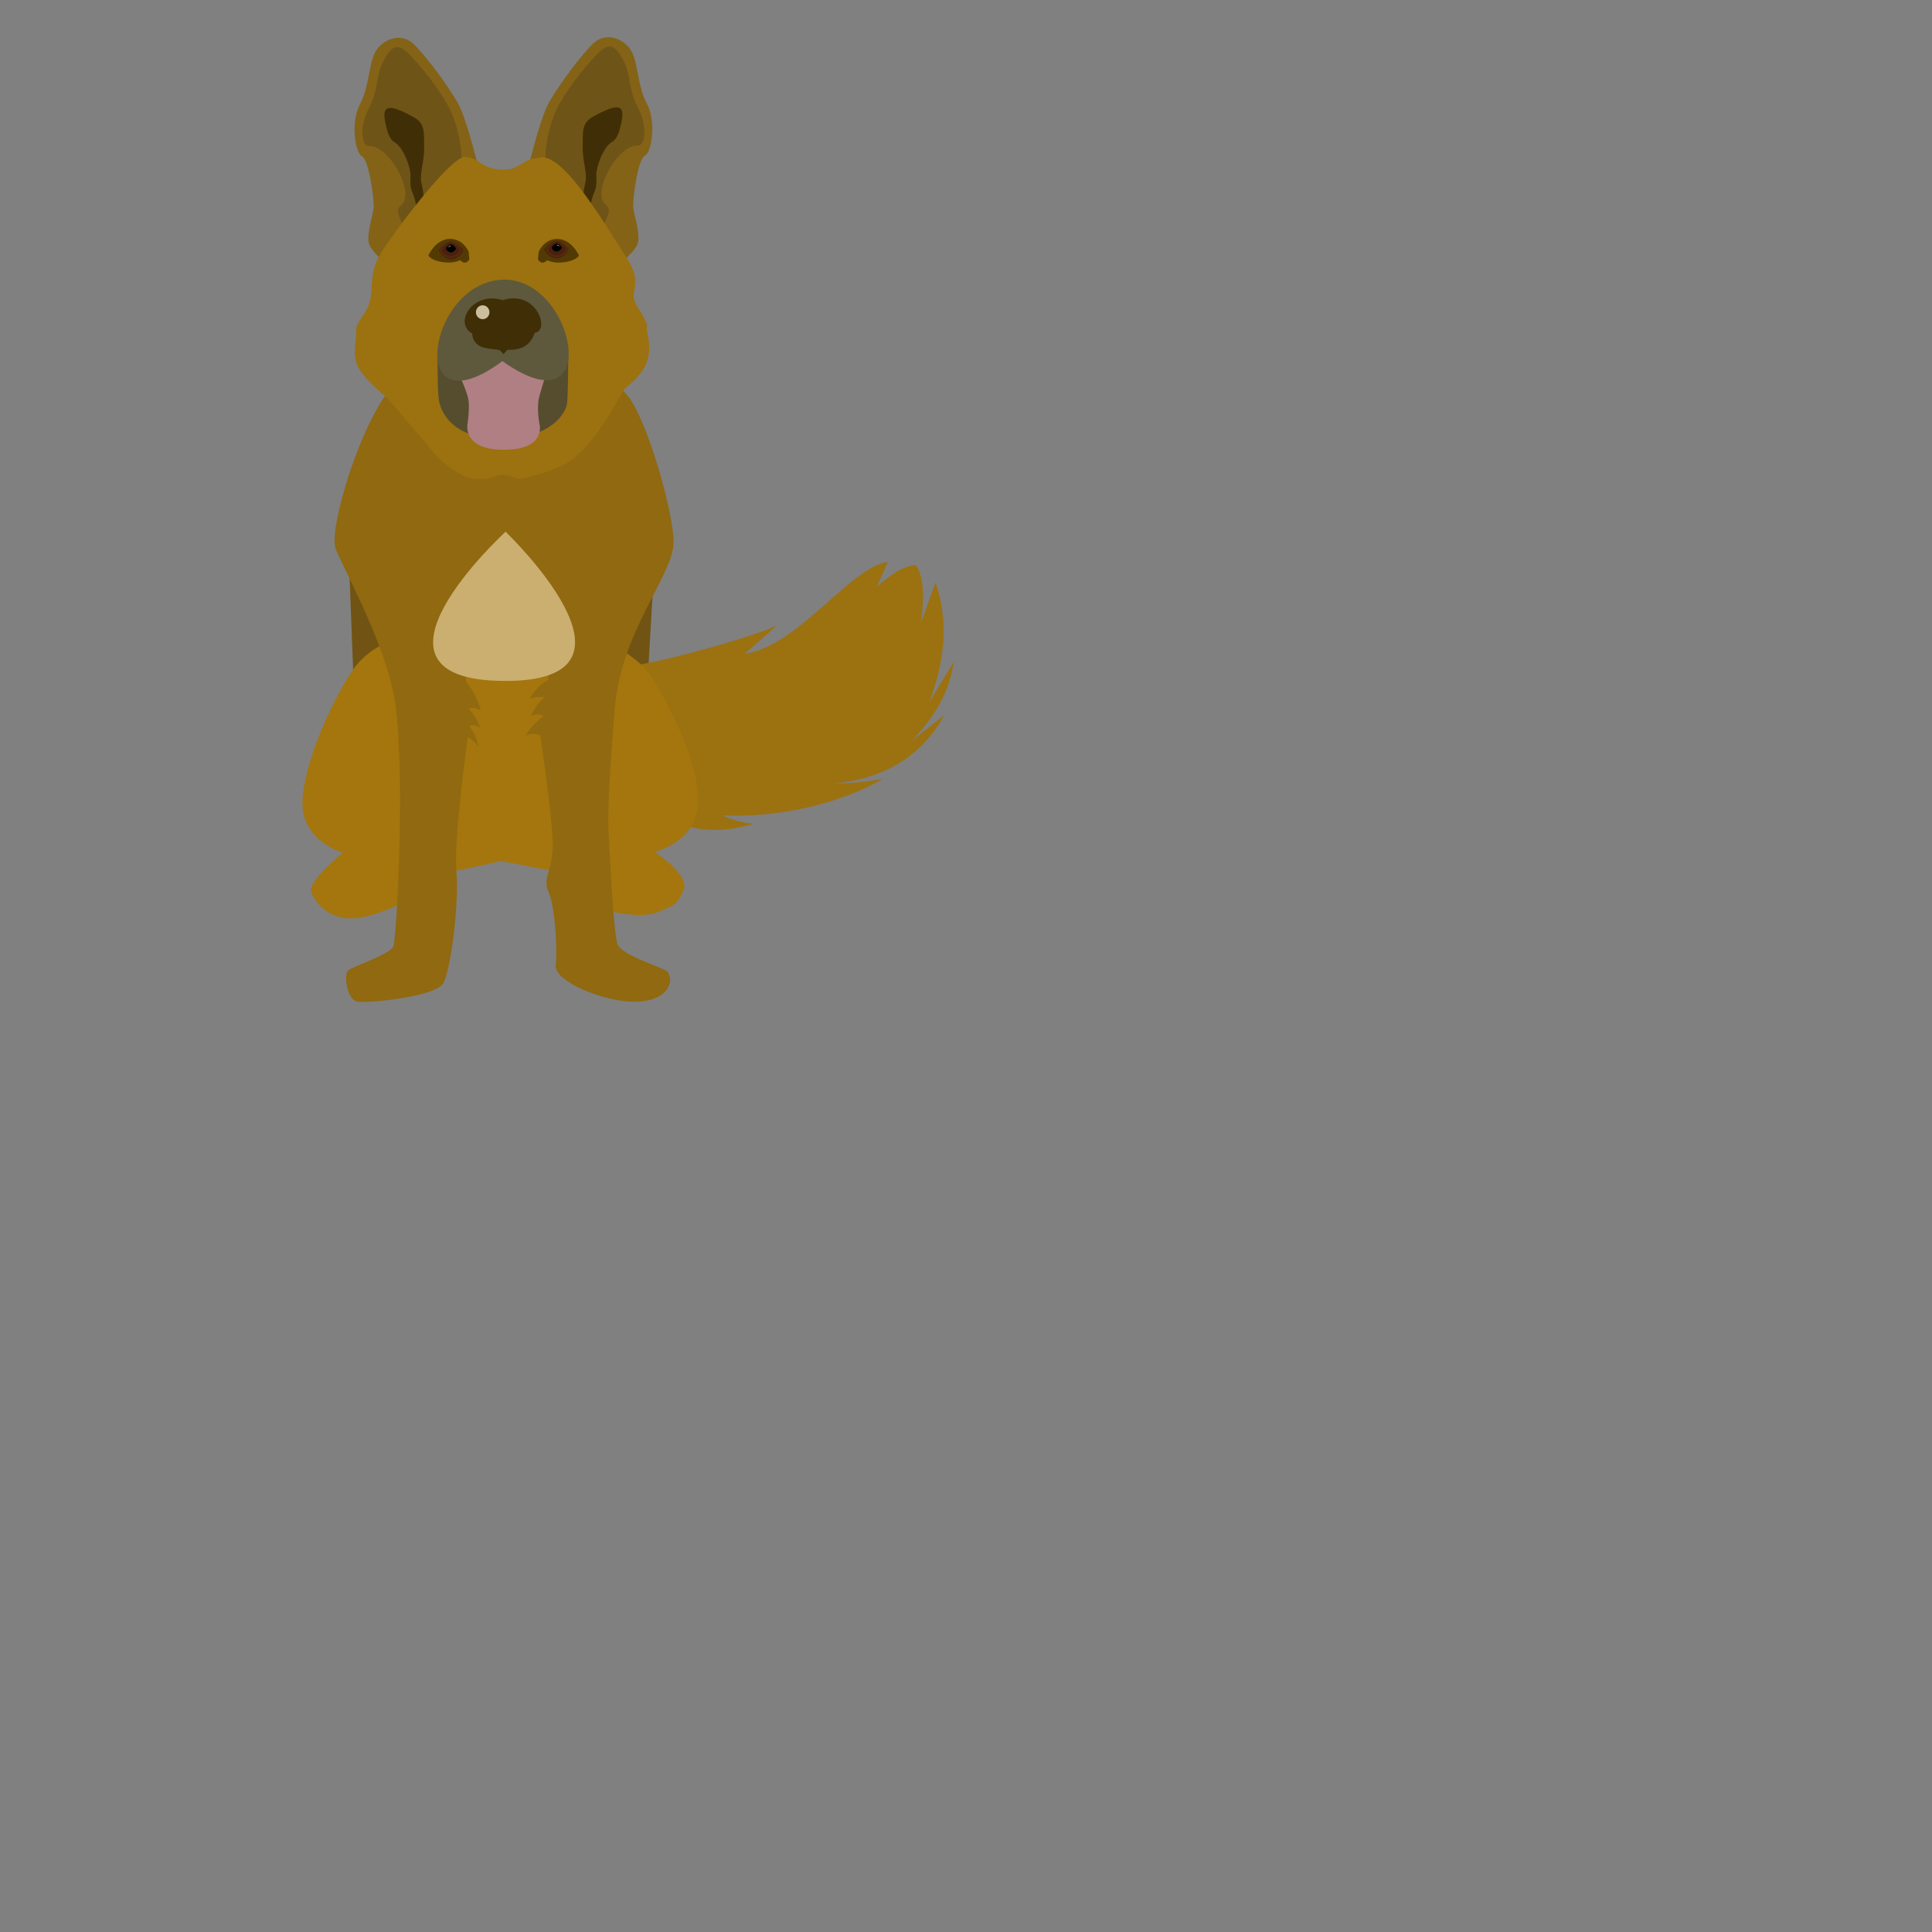 <?xml version="1.0" standalone="no"?>
<!DOCTYPE svg PUBLIC "-//W3C//DTD SVG 1.1//EN" "http://www.w3.org/Graphics/SVG/1.1/DTD/svg11.dtd">
<svg width="100%" height="100%" viewBox="0 0 900 900" version="1.1" xmlns="http://www.w3.org/2000/svg" xmlns:xlink="http://www.w3.org/1999/xlink" xml:space="preserve" style="fill-rule:evenodd;clip-rule:evenodd;stroke-linejoin:round;stroke-miterlimit:1.414;">
    <rect x="0" y="0" width="900" height="900" fill="#808080" stroke="none"/>
    <g id="Dog Sitting final" transform="matrix(0.534,0,0,0.534,-85.045,-72.241)">
        <g transform="matrix(1,0,0,1,-3.71,-97.632)">
            <path d="M471.935,841.01L467.114,715.374L734.645,711.191L726.441,851.663L471.935,841.01Z" style="fill:rgb(113,84,19);"/>
        </g>
        <g transform="matrix(1.306,-0.288,0.288,1.306,-264.314,539.299)">
            <path d="M529.111,259.229C556.48,253.835 610.435,264.265 630.37,270.944C650.304,277.623 664.134,280.837 678.217,285.078C691.329,289.027 766.265,284.64 781.397,280.718L756.776,294.274C792.199,297.015 836.554,253.586 860.965,255.873L850.414,270.186C861.103,264.085 870.745,260.493 878.315,261.863C882.171,270.975 878.683,284.535 873.668,299.02L888.492,275.541C891.078,300.884 885.081,323.906 867.714,350.96L888.917,328.749C883.993,341.104 875.729,356.765 851.025,373.136L875.364,361.359C850.768,389.492 819.527,392.249 796.199,389.567C802.747,391.257 819.279,393.353 827.635,393.249C794.631,403.919 751.681,402.836 719.676,393.975C723.53,396.753 730.34,401.417 738.833,403.778C705.193,406.117 692.46,393.518 679.108,385.616L687.251,399.577C664.292,392.525 657.111,371.973 649.105,362.122C641.099,352.27 624.741,346.299 612.972,339.081C601.203,331.864 571.575,312.297 555.107,307.58C538.639,302.863 556.423,309.552 531.841,302.44C507.258,295.328 501.742,264.622 529.111,259.229Z" style="fill:rgb(156,113,15);"/>
        </g>
        <g transform="matrix(1,0,0,1,-4.306,-105.457)">
            <path d="M534.543,791.878C534.543,791.878 491.745,794.887 471.11,825.559C451.626,854.52 428.901,906.935 427.414,938.989C425.765,974.548 462.673,984.52 462.673,984.52C462.673,984.52 431.962,1009.5 435.134,1018.87C438.305,1028.24 448.847,1040.46 466.656,1041.8C484.465,1043.14 508.981,1030.87 508.981,1030.87L530.247,1007.17L600.507,991.935L661.632,1003.43L699.663,1036.57C699.663,1036.57 724.949,1042.14 738.12,1036.14C751.292,1030.14 753.284,1031.22 759.766,1017.74C766.248,1004.25 734.535,983.803 734.535,983.803C734.535,983.803 771.327,976.051 772.54,940.36C773.753,904.669 744.581,849.414 729.57,828.048C714.558,806.682 661.596,784.822 661.596,784.822L678.344,746.244L596.543,735.295L524.744,747.835L534.543,791.878Z" style="fill:rgb(164,118,13);"/>
        </g>
        <g id="Body (Curve)" transform="matrix(1,0,0,0.853,0,69.579)">
            <path d="M501.619,472.209C474.232,507.62 445.507,618.344 452.055,638.286C452.699,640.247 453.729,642.956 455.062,646.301C466.747,675.611 501.753,753.734 504.935,805.344C512.722,885.144 504.881,1036.77 502.483,1044.79C500.086,1052.81 467.388,1065.27 463.147,1069.31C458.907,1073.35 461.708,1099.26 470.975,1101.32C480.242,1103.38 539.968,1096.33 546.187,1082.24C552.407,1068.15 559.816,1002.56 557.405,968.013C554.995,933.462 567.293,831.075 567.293,831.075C570.562,832.518 573.664,835.981 576.659,840.728C575.126,832.346 572.631,825.075 568.537,819.653C571.391,817.946 574.563,818.403 578.149,821.667C575.918,813.344 572.439,806.72 567.823,801.64C571.619,800.048 575.234,801.114 578.734,803.872C575.731,791.45 571.419,781.963 566.088,774.761L564.878,765.339C589.513,778.025 613.921,774.266 638.245,764.377L637.53,772.499C630.653,776.512 625.627,783.375 621.442,791.532C625.847,789.825 630.205,789.429 634.527,790.046C629.041,795.303 624.977,801.865 622.405,809.793C626.415,807.011 630.167,806.814 633.634,809.456C626.742,815.152 621.394,822.032 617.356,829.917C621.221,827.594 625.317,826.143 630.53,828.896C630.53,828.896 641.356,913.041 641.438,940.55C641.52,968.06 632.227,974.759 637.678,988.815C643.668,1004.26 645.566,1048.56 644.035,1064.54C642.462,1080.96 689.662,1104.05 717.929,1101.24C746.196,1098.43 747.755,1074.38 739.721,1069.28C731.687,1064.18 702.234,1053.64 698.181,1043.25C694.129,1032.85 690.823,937.119 690.09,926.663C689.357,916.207 690.185,877.73 695.621,801.08C701.057,724.43 744.214,667.883 746.719,634.679C748.984,604.652 717.37,478.324 699.852,475.542L501.619,472.209Z" style="fill:rgb(144,105,16);"/>
        </g>
        <g transform="matrix(1,0,0,0.853,0,69.579)">
            <path d="M600.298,620.824C600.298,620.824 459.243,772.161 598.541,773.435C737.84,774.709 600.298,620.824 600.298,620.824Z" style="fill:rgb(203,175,112);"/>
        </g>
        <g id="Head" transform="matrix(1,0,0,1,-1.766,72.536)">
            <g id="Ear L">
                <path id="Ear" d="M581.391,221.168C581.391,221.168 569.001,167.301 560.275,152.283C551.55,137.265 535.07,114.651 522.85,102.075C510.629,89.5 493.729,97.714 488.192,108.444C482.655,119.174 482.937,139.069 475.143,153.443C466.582,169.231 470.825,196.337 476.877,199.198C482.928,202.059 487.539,237.56 486.974,244.074C486.41,250.588 479.785,269.17 483.463,276.905C487.141,284.64 505.806,300.225 505.806,300.225L581.391,221.168Z" style="fill:rgb(132,99,23);"/>
                <path id="Ear1" d="M563.219,205.887C564.87,192.841 559.752,168.362 551.026,153.344C542.301,138.327 530.03,122.442 517.81,109.866C505.589,97.29 500.289,106.843 494.751,117.574C489.214,128.304 490.912,142.163 483.117,156.536C474.556,172.325 476.052,190.341 482.743,190.147C501.252,189.612 523.908,232.138 510.69,242.102C505.469,246.037 509.623,252.689 513.301,260.424C516.979,268.159 535.53,239.313 535.53,239.313C535.53,239.313 561.568,218.933 563.219,205.887Z" style="fill:rgb(111,84,23);"/>
                <g id="Ear2" transform="matrix(0.645,0,0,0.645,187.596,61.163)">
                    <path d="M528.864,250.274C525.794,237.488 532.997,220.852 532.481,200.665C532.037,183.302 534.451,170.007 519.161,161.423C485.279,142.4 475.371,144.506 479.558,166.229C483.427,186.299 487.271,191.82 493.005,195.273C505.185,202.608 514.745,230.997 514.054,240.961C513.601,247.484 513.349,256.228 517.027,263.963C520.705,271.697 523.716,290.804 523.716,290.804C523.716,290.804 537.699,287.063 528.864,250.274Z" style="fill:rgb(64,47,6);"/>
                </g>
            </g>
            <g id="Ear Rv" transform="matrix(-1,0,0,1,1200.37,-0.508)">
                <path id="Ear3" d="M581.391,221.168C581.391,221.168 569.001,167.301 560.275,152.283C551.55,137.265 535.07,114.651 522.85,102.075C510.629,89.5 493.729,97.714 488.192,108.444C482.655,119.174 482.937,139.069 475.143,153.443C466.582,169.231 470.825,196.337 476.877,199.198C482.928,202.059 487.539,237.56 486.974,244.074C486.41,250.588 479.785,269.17 483.463,276.905C487.141,284.64 505.806,300.225 505.806,300.225L581.391,221.168Z" style="fill:rgb(132,99,23);"/>
                <path id="Ear4" d="M563.219,205.887C564.87,192.841 559.752,168.362 551.026,153.344C542.301,138.327 530.03,122.442 517.81,109.866C505.589,97.29 500.289,106.843 494.751,117.574C489.214,128.304 490.912,142.163 483.117,156.536C474.556,172.325 476.052,190.341 482.743,190.147C501.252,189.612 523.908,232.138 510.69,242.102C505.469,246.037 509.623,252.689 513.301,260.424C516.979,268.159 535.53,239.313 535.53,239.313C535.53,239.313 561.568,218.933 563.219,205.887Z" style="fill:rgb(111,84,23);"/>
                <g id="Ear5" transform="matrix(0.645,0,0,0.645,187.596,61.163)">
                    <path d="M528.864,250.274C525.794,237.488 532.997,220.852 532.481,200.665C532.037,183.302 534.451,170.007 519.161,161.423C485.279,142.4 475.371,144.506 479.558,166.229C483.427,186.299 487.271,191.82 493.005,195.273C505.185,202.608 514.745,230.997 514.054,240.961C513.601,247.484 513.349,256.228 517.027,263.963C520.705,271.697 523.716,290.804 523.716,290.804C523.716,290.804 537.699,287.063 528.864,250.274Z" style="fill:rgb(64,47,6);"/>
                </g>
            </g>
            <path id="Head1" d="M566.954,199.626C580.043,200.677 580.034,209.834 598.2,210.632C616.365,211.43 612.431,202.226 633.185,200.05C653.939,197.874 690.03,260.894 706.992,286.499C723.954,312.104 707.731,315.886 716.863,329.962C729.384,349.263 724.059,346.767 725.49,352.349C732.287,378.858 719.564,390.598 705.708,402.053C688.346,433.673 677.654,447.603 665.718,458.879C655.401,468.625 643.204,473.623 622.373,478.8C610.793,482.992 609.611,477.187 599.852,477.101C590.093,477.016 594.198,481.038 577.168,480.649C560.138,480.26 541.61,460.243 541.61,460.243L498.949,410.022C498.949,410.022 475.99,391.866 472.111,379.72C468.233,367.573 472.724,357.839 471.66,351.01C470.595,344.181 483.009,335.117 484.506,321.646C486.002,308.175 484.383,299.591 492.34,285.313C500.297,271.034 553.866,198.575 566.954,199.626Z" style="fill:rgb(156,113,15);"/>
            <path id="Lower Mouth" d="M565.031,361.068C565.031,361.068 542.121,368.677 542.583,371.848C543.045,375.02 542.249,404.45 544.215,413.314C546.181,422.178 555.422,445.973 599.316,445.486C643.211,445 654.225,421.992 655.481,415.948C656.738,409.905 656.553,377.257 656.815,375.178C657.076,373.098 631.393,361.854 631.393,361.854L565.031,361.068Z" style="fill:rgb(86,77,46);"/>
            <path id="Tongue" d="M561.04,388.525C561.04,388.525 568.046,403.075 569.535,410.811C571.025,418.547 568.877,432.619 568.877,432.619C568.877,432.619 564.051,455.469 601.155,455.104C638.259,454.738 631.578,432.425 631.578,432.425C631.578,432.425 628.915,418.484 631.418,408.964C633.921,399.444 638.179,386.493 638.179,386.493L600.472,371.865L561.04,388.525Z" style="fill:rgb(175,127,131);"/>
            <path id="Back Nose" d="M599.284,377.779C688.259,440.887 663.512,304.5 599.515,306.711C533.819,308.981 514.063,440.987 599.284,377.779Z" style="fill:rgb(94,89,61);"/>
            <path d="M599.48,324.58C629.031,315.093 641.352,351.112 627.623,352.972C623.623,364.613 615.062,368.386 603.684,367.906L600.311,371.718L596.861,368.125C596.861,368.125 586.517,366.865 582.933,366.016C579.35,365.166 573.164,361.572 572.958,353.748C556.127,344.178 573.941,316.302 599.48,324.58Z" style="fill:rgb(64,47,6);"/>
            <g transform="matrix(1,0,0,1,-1.859,-1.993)">
                <ellipse cx="583.962" cy="337.128" rx="5.898" ry="6.054" style="fill:rgb(204,191,160);"/>
            </g>
            <g id="Eye R" transform="matrix(-0.794,0,0,0.794,735.023,201.345)">
                <g transform="matrix(1,0,0,1,0.305,0.999)">
                    <path d="M86.559,105.103C99.238,79.802 122.767,83.361 130.729,101.046L131.57,109.495C128.303,114.528 124.839,113.599 121.301,110.381C109.467,116.206 89.321,111.207 86.559,105.103Z" style="fill:rgb(83,58,2);"/>
                </g>
                <g transform="matrix(1,0,0,1,-3.263,-2.565)">
                    <path d="M101.598,102.298C101.559,99.952 108.975,92.563 114.298,92.445C119.621,92.326 127.806,100.326 128.032,102.174C128.257,104.021 121.669,111.923 114.736,111.916C107.804,111.908 101.637,104.643 101.598,102.298Z" style="fill:rgb(70,33,14);"/>
                </g>
                <g transform="matrix(1,0,0,1,-3.263,-2.565)">
                    <path d="M102.306,102.239C102.267,99.893 108.975,92.563 114.298,92.445C119.621,92.326 126.205,100.187 126.431,102.035C126.656,103.882 121.669,110.676 114.736,110.669C107.804,110.662 102.345,104.584 102.306,102.239Z" style="fill:rgb(91,42,17);"/>
                </g>
                <g transform="matrix(0.916,0,0,0.916,6.338,5.893)">
                    <path d="M102.306,102.239C102.267,99.893 108.975,92.563 114.298,92.445C119.621,92.326 126.205,100.187 126.431,102.035C126.656,103.882 121.669,110.676 114.736,110.669C107.804,110.662 102.345,104.584 102.306,102.239Z" style="fill:rgb(88,39,13);"/>
                </g>
                <g transform="matrix(0.838,0,0,0.838,15.213,13.549)">
                    <path d="M102.306,102.239C102.267,99.893 108.975,92.563 114.298,92.445C119.621,92.326 126.205,100.187 126.431,102.035C126.656,103.882 121.669,110.676 114.736,110.669C107.804,110.662 102.345,104.584 102.306,102.239Z" style="fill:rgb(83,34,10);"/>
                </g>
                <g transform="matrix(0.768,0,0,0.768,23.399,20.634)">
                    <path d="M102.306,102.239C102.267,99.893 108.975,92.563 114.298,92.445C119.621,92.326 126.205,100.187 126.431,102.035C126.656,103.882 121.669,110.676 114.736,110.669C107.804,110.662 102.345,104.584 102.306,102.239Z" style="fill:rgb(72,33,14);"/>
                </g>
                <g transform="matrix(0.457,0,0,0.457,59.022,50.866)">
                    <path d="M102.306,102.239C102.267,99.893 108.975,92.563 114.298,92.445C119.621,92.326 126.205,100.187 126.431,102.035C126.656,103.882 121.669,111.509 114.736,111.502C107.804,111.495 102.345,104.584 102.306,102.239Z" style="fill:black;"/>
                </g>
                <g transform="matrix(1,0,0,1,-2.989,-3.737)">
                    <path d="M110.769,100.249C111.604,99.34 112.522,98.54 113.701,98.081L113.956,98.561C112.901,98.899 111.837,99.489 110.769,100.249Z" style="fill:white;"/>
                </g>
            </g>
            <g id="Eye L" transform="matrix(0.794,0,0,0.794,466.021,202.083)">
                <path d="M86.559,105.103C99.238,79.802 122.767,83.361 130.729,101.046L131.57,109.495C128.303,114.528 124.839,113.599 121.301,110.381C109.467,116.206 89.321,111.207 86.559,105.103Z" style="fill:rgb(83,58,2);"/>
                <g transform="matrix(1,0,0,1,-3.263,-2.565)">
                    <path d="M101.598,102.298C101.559,99.952 108.975,92.563 114.298,92.445C119.621,92.326 127.806,100.326 128.032,102.174C128.257,104.021 121.669,111.923 114.736,111.916C107.804,111.908 101.637,104.643 101.598,102.298Z" style="fill:rgb(70,33,14);"/>
                </g>
                <g transform="matrix(1,0,0,1,-3.263,-2.565)">
                    <path d="M102.306,102.239C102.267,99.893 108.975,92.563 114.298,92.445C119.621,92.326 126.205,100.187 126.431,102.035C126.656,103.882 121.669,110.676 114.736,110.669C107.804,110.662 102.345,104.584 102.306,102.239Z" style="fill:rgb(91,42,17);"/>
                </g>
                <g transform="matrix(0.916,0,0,0.916,6.338,5.893)">
                    <path d="M102.306,102.239C102.267,99.893 108.975,92.563 114.298,92.445C119.621,92.326 126.205,100.187 126.431,102.035C126.656,103.882 121.669,110.676 114.736,110.669C107.804,110.662 102.345,104.584 102.306,102.239Z" style="fill:rgb(88,39,13);"/>
                </g>
                <g transform="matrix(0.838,0,0,0.838,15.213,13.549)">
                    <path d="M102.306,102.239C102.267,99.893 108.975,92.563 114.298,92.445C119.621,92.326 126.205,100.187 126.431,102.035C126.656,103.882 121.669,110.676 114.736,110.669C107.804,110.662 102.345,104.584 102.306,102.239Z" style="fill:rgb(83,34,10);"/>
                </g>
                <g transform="matrix(0.768,0,0,0.768,23.399,20.634)">
                    <path d="M102.306,102.239C102.267,99.893 108.975,92.563 114.298,92.445C119.621,92.326 126.205,100.187 126.431,102.035C126.656,103.882 121.669,110.676 114.736,110.669C107.804,110.662 102.345,104.584 102.306,102.239Z" style="fill:rgb(72,33,14);"/>
                </g>
                <g transform="matrix(0.457,0,0,0.457,59.022,50.866)">
                    <path d="M102.306,102.239C102.267,99.893 108.975,92.563 114.298,92.445C119.621,92.326 126.205,100.187 126.431,102.035C126.656,103.882 121.669,111.509 114.736,111.502C107.804,111.495 102.345,104.584 102.306,102.239Z" style="fill:black;"/>
                </g>
                <g transform="matrix(1,0,0,1,-2.989,-3.737)">
                    <path d="M110.769,100.249C111.604,99.34 112.522,98.54 113.701,98.081L113.956,98.561C112.901,98.899 111.837,99.489 110.769,100.249Z" style="fill:white;"/>
                </g>
            </g>
        </g>
    </g>
</svg>
